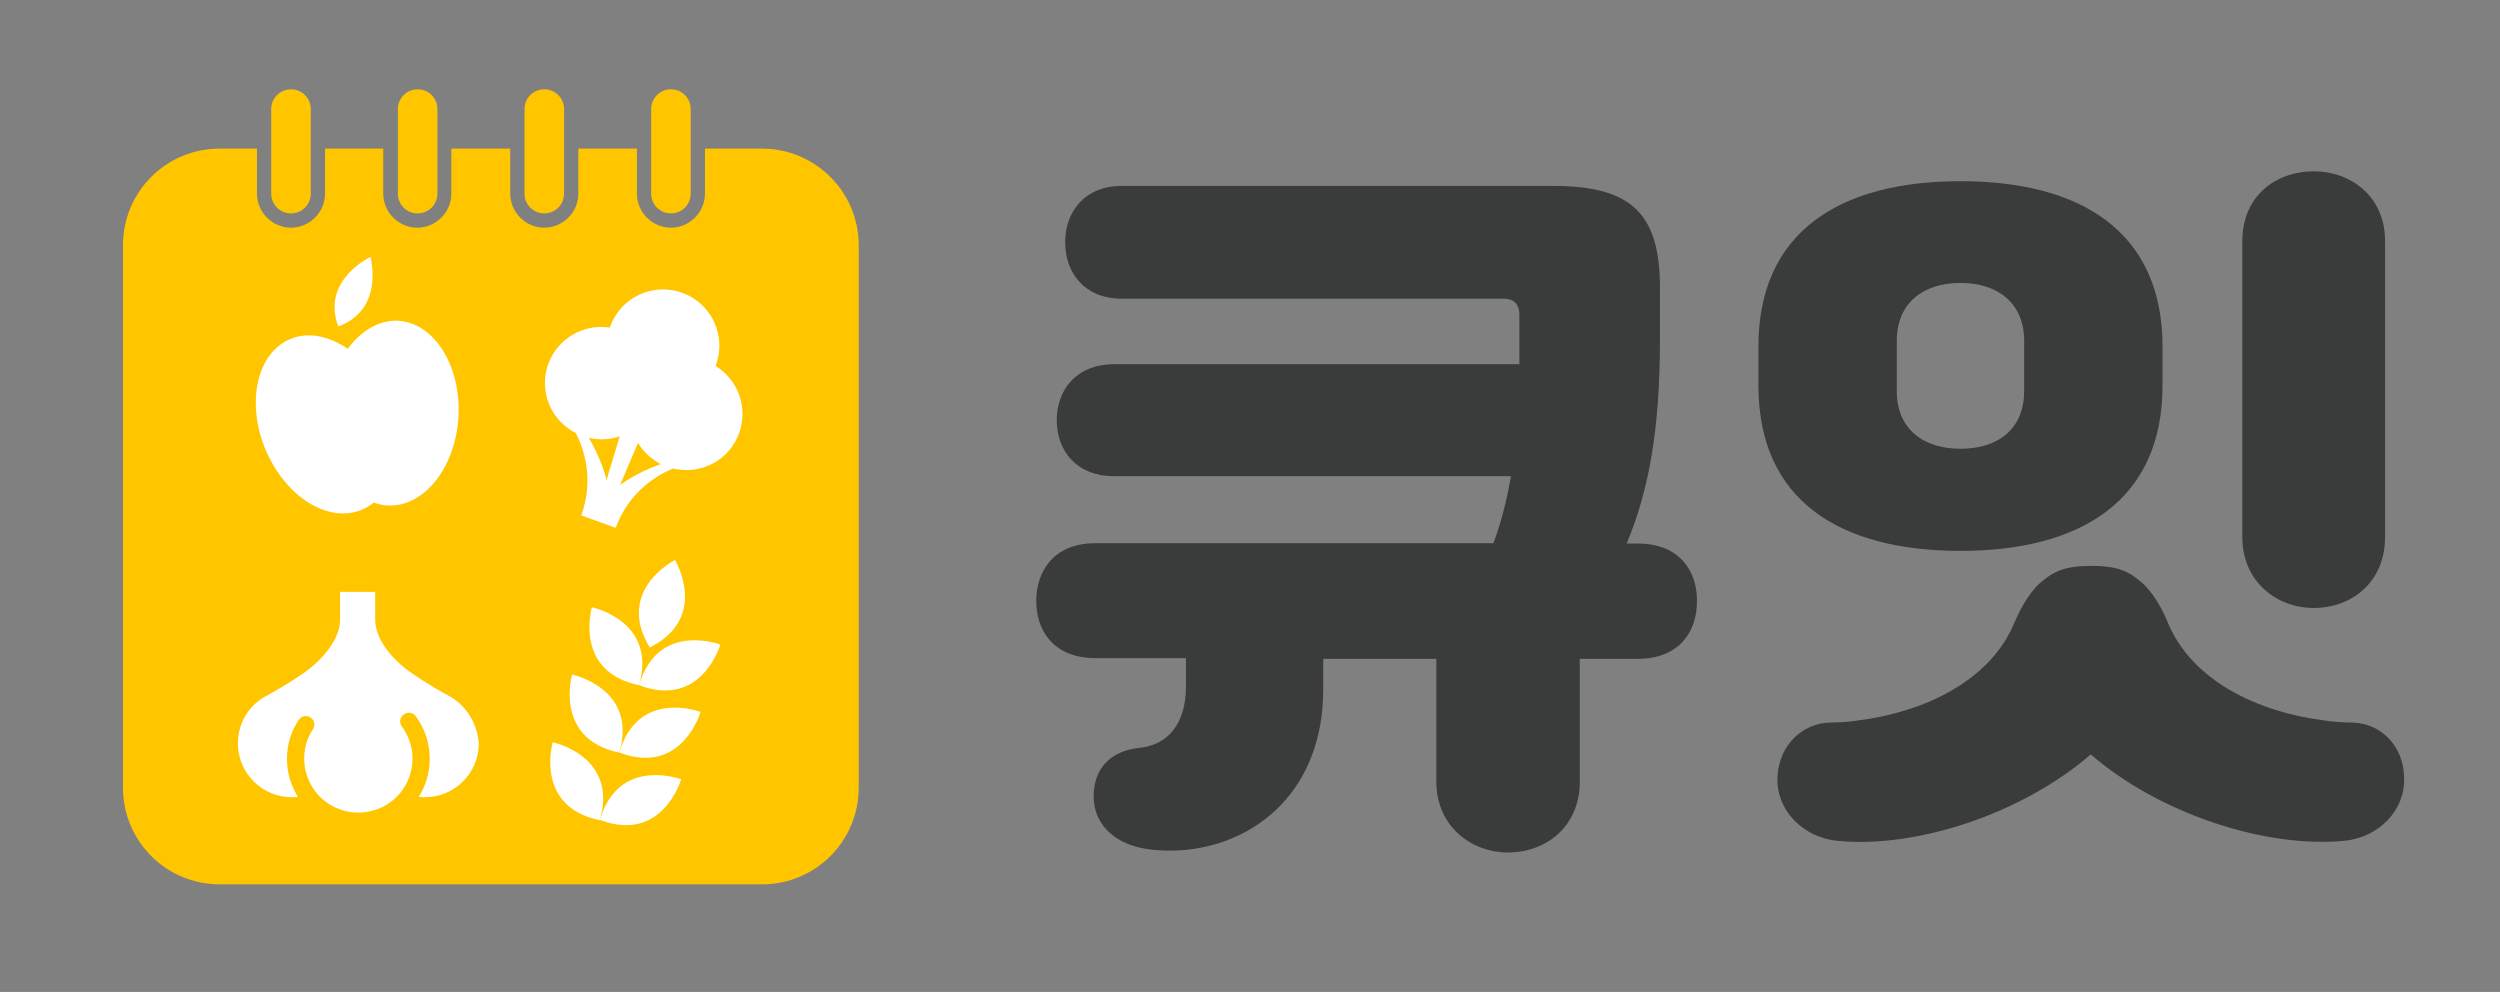 <?xml version="1.0" encoding="utf-8"?>
<!-- Generator: Adobe Illustrator 23.0.2, SVG Export Plug-In . SVG Version: 6.00 Build 0)  -->
<svg version="1.1" id="레이어_1" xmlns="http://www.w3.org/2000/svg" xmlns:xlink="http://www.w3.org/1999/xlink" x="0px"
	 y="0px" viewBox="0 0 683 271" style="enable-background:new 0 0 683 271;" xml:space="preserve">
<rect x="0" y="0" width="683" height="271" fill="#808080" stroke="none"/>
<style type="text/css">
	.st0{opacity:0.9;}
	.st1{fill:#323333;}
	.st2{fill:#FFFFFF;}
	.st3{fill:#FFC600;}
</style>
<g class="st0">
	<path class="st1" d="M447.5,148.5h-3.1c6-14.3,9.1-31.1,9.1-55.6V78.6c0-20.1-7.7-27.8-29-27.8H306.4c-10,0-15.4,7-15.4,15.4
		s5.4,15.4,15.4,15.4h104.3c3.1,0,4.4,1.7,4.4,4.4v13.5H304.3c-10,0-15.6,6.8-15.6,15.3s5.6,15.3,15.6,15.3h108.5
		c-1.2,6.8-2.7,12.7-4.8,18.3H299.3c-11.8,0-16.2,8.1-16.2,15.8c0,7.9,4.6,15.6,16.2,15.6H324v7.7c0,10.6-5.2,16-12.6,16.8
		c-7.7,0.8-12.2,5.2-12.6,12.4c-0.4,7.5,4.6,12.6,11.2,14.5c3.3,1,7.1,1.2,10,1.2c21-0.2,41.5-14.9,41.5-44V180h30.9
		c0,16.3,0,33.5,0,33.5l0,0c0,12.3,9.6,19.4,19.6,19.4c10.2,0,19.6-6.9,19.6-19.4l0,0V180h15.8c11.6,0,16.2-7.7,16.2-15.6
		C463.8,156.6,459.3,148.5,447.5,148.5z"/>
	<g>
		<path class="st1" d="M535.6,150.5c32.8,0,55.2-13.7,55.2-45.2V94.7c0-31.5-22.4-45.2-55.2-45.2c-32.8,0-55.2,13.7-55.2,45.2v10.6
			C480.4,136.8,502.7,150.5,535.6,150.5z M518.2,93.1c0-10.2,7.1-15.8,17.4-15.8s17.4,5.6,17.4,15.8v13.7c0,10.4-7.1,15.8-17.4,15.8
			c-10.2,0-17.4-5.4-17.4-15.8V93.1z"/>
		<path class="st1" d="M632.1,166.1c10.2,0,19.5-6.9,19.5-19.4l0,0V65.9c0-12.4-9.5-19.1-19.5-19.1c-10.2,0-19.5,6.6-19.5,19.1
			c0,32.7,0,48.1,0,80.8l0,0C612.6,159,622.1,166.1,632.1,166.1z"/>
	</g>
	<path class="st1" d="M642.7,197.4c-2.3,0-5.6-0.2-7.9-0.6c-18-2.3-35.9-10.8-42.5-26.6c-2-4.9-4.4-8.5-7.1-11
		c-0.1-0.1-0.2-0.2-0.4-0.3c-3.7-3.3-7.3-4.3-13.5-4.3c-6.3,0-9.8,1.1-13.5,4.3c-0.1,0.1-0.2,0.2-0.4,0.3c-2.7,2.5-5,6.1-7.1,11
		c-6.6,15.8-24.5,24.3-42.5,26.6c-2.3,0.4-5.6,0.6-7.9,0.6c-7.5,0.2-13.9,6.2-14.3,14.9c-0.4,9.1,7,16.4,16.2,17.4
		c21.9,2.2,50.8-7.5,69.4-23.6c18.6,16.1,47.5,25.7,69.4,23.6c9.3-1,16.6-8.3,16.2-17.4C656.6,203.6,650.3,197.6,642.7,197.4z"/>
</g>
<rect x="46" y="63.9" class="st2" width="175.9" height="171.2"/>
<g>
	<path class="st3" d="M208.2,40.6h-15.6v12.3c0,5.1-4.2,9.3-9.3,9.3c-5.1,0-9.3-4.2-9.3-9.3V40.6H158v12.3c0,5.1-4.2,9.3-9.3,9.3
		c-5.1,0-9.3-4.2-9.3-9.3V40.6h-16.1v12.3c0,5.1-4.2,9.3-9.3,9.3c-5.1,0-9.3-4.2-9.3-9.3V40.6H88.8v12.3c0,5.1-4.2,9.3-9.3,9.3
		c-5.1,0-9.3-4.2-9.3-9.3V40.6H60c-14.6,0-26.4,11.8-26.4,26.4v148.2c0,14.6,11.8,26.4,26.4,26.4h148.2c14.6,0,26.4-11.8,26.4-26.4
		V67C234.6,52.4,222.7,40.6,208.2,40.6z"/>
	<g>
		<path class="st3" d="M79.5,58.3c3,0,5.4-2.4,5.4-5.4v-1.6v-8.9v-0.3v-1.5V29.8c0-3-2.4-5.4-5.4-5.4c-3,0-5.4,2.4-5.4,5.4v10.8v1.5
			v0.3v8.9v1.6C74.1,55.9,76.5,58.3,79.5,58.3z"/>
	</g>
	<g>
		<path class="st3" d="M114.1,58.3c3,0,5.4-2.4,5.4-5.4v-1.6v-8.9v-0.3v-1.5V29.8c0-3-2.4-5.4-5.4-5.4c-3,0-5.4,2.4-5.4,5.4v10.8
			v1.5v0.3v8.9v1.6C108.7,55.9,111.1,58.3,114.1,58.3z"/>
	</g>
	<g>
		<path class="st3" d="M148.7,58.3c3,0,5.4-2.4,5.4-5.4v-1.6v-8.9v-0.3v-1.5V29.8c0-3-2.4-5.4-5.4-5.4c-3,0-5.4,2.4-5.4,5.4v10.8
			v1.5v0.3v8.9v1.6C143.3,55.9,145.7,58.3,148.7,58.3z"/>
	</g>
	<g>
		<path class="st3" d="M183.3,58.3c3,0,5.4-2.4,5.4-5.4v-1.6v-8.9v-0.3v-1.5V29.8c0-3-2.4-5.4-5.4-5.4c-3,0-5.4,2.4-5.4,5.4v10.8
			v1.5v0.3v8.9v1.6C177.9,55.9,180.3,58.3,183.3,58.3z"/>
	</g>
</g>
<path class="st2" d="M122.8,190.2c-0.1,0-0.1-0.1-0.2-0.1c-1.9-1-5.9-3.3-10-6.1c-6.1-4.2-10.1-9.8-10.1-14.7v-7.6h-4.8h-4.8v7.6
	c0,4.9-4,10.4-10.1,14.7c-4.1,2.8-8.1,5.1-10,6.1c-0.1,0-0.1,0.1-0.2,0.1c-4.6,2.5-7.6,7.3-7.6,12.9c0,8.1,6.6,14.7,14.7,14.7
	c0.6,0,1.2,0,1.7-0.1c-1.9-3-3-6.5-3-10.4c0-3.8,1.1-7.5,3.2-10.6c0.7-1.1,2.2-1.4,3.2-0.7c1.1,0.7,1.4,2.1,0.7,3.2
	c-1.6,2.4-2.4,5.2-2.4,8.1c0,3.4,1.2,6.5,3.1,9c1,1.3,2.2,2.4,3.6,3.3c2.3,1.5,5.1,2.4,8.1,2.4c3,0,5.8-0.9,8.1-2.4
	c1.4-0.9,2.6-2,3.6-3.3c1.9-2.5,3.1-5.6,3.1-9c0-3.2-1-6.2-2.9-8.8c-0.8-1-0.6-2.5,0.5-3.3c1-0.8,2.5-0.6,3.3,0.5
	c2.5,3.4,3.8,7.4,3.8,11.6c0,3.8-1.1,7.4-3,10.4c0.6,0.1,1.1,0.1,1.7,0.1c8.1,0,14.7-6.6,14.7-14.7
	C130.4,197.6,127.3,192.7,122.8,190.2z"/>
<g>
	<g>
		<path class="st2" d="M101.2,70.2c0,0-13.5,6.2-8.8,19C105.2,84.5,101.2,70.2,101.2,70.2z"/>
		<path class="st2" d="M113,88.6c-6.5-2.7-13.3,0.3-18,6.7c-6.5-4.5-13.9-5.1-19.2-0.5c-7.7,6.7-7.9,21.7-0.5,33.3
			c7.3,11.5,19.1,15.5,26.8,9.2c9.3,3.4,19.2-4.2,22.3-17.5C127.5,106.5,122.4,92.5,113,88.6z"/>
	</g>
	<path class="st2" d="M201.9,118.4c2.6-7-0.3-14.7-6.4-18.4c0-0.1,0.1-0.2,0.1-0.3c2.9-8-1.2-16.8-9.2-19.7
		c-8-2.9-16.8,1.2-19.7,9.2c0,0.1,0,0.2-0.1,0.3c-7.1-1.1-14.2,2.9-16.8,9.9c-2.7,7.4,0.7,15.5,7.5,18.9c2,3.8,5.2,12.4,1.5,22.5
		l4.7,1.7l4.7,1.7c3.7-10.1,11.7-14.6,15.7-16.2C191.5,129.8,199.2,125.8,201.9,118.4z M160.9,119.6c2.9,0.7,5.8,0.5,8.4-0.4
		l-3.6,12C165.8,131.1,164.3,125.5,160.9,119.6z M169.4,132.5l4.9-11.5c1.4,2.4,3.6,4.4,6.2,5.8C174.1,129,169.4,132.5,169.4,132.5z
		"/>
	<g>
		<path class="st2" d="M184.4,153c0,0-16.4,8.2-6.9,23.9C193.9,168.7,184.4,153,184.4,153z"/>
		<path class="st2" d="M161.7,165.9c0,0-5.1,17.6,12.9,21.3C179.6,169.6,161.7,165.9,161.7,165.9z"/>
		<path class="st2" d="M196.8,176.1c0,0-5.1,17.6-22.2,11.1C179.7,169.6,196.8,176.1,196.8,176.1z"/>
		<path class="st2" d="M156.3,184.3c0,0-5.1,17.6,12.9,21.3C174.3,188,156.3,184.3,156.3,184.3z"/>
		<path class="st2" d="M191.4,194.5c0,0-5.1,17.6-22.2,11.1C174.3,188,191.4,194.5,191.4,194.5z"/>
		<path class="st2" d="M151,202.8c0,0-5.1,17.6,12.9,21.3C168.9,206.4,151,202.8,151,202.8z"/>
		<path class="st2" d="M186.1,212.9c0,0-5.1,17.6-22.2,11.1C169,206.5,186.1,212.9,186.1,212.9z"/>
	</g>
</g>
</svg>
